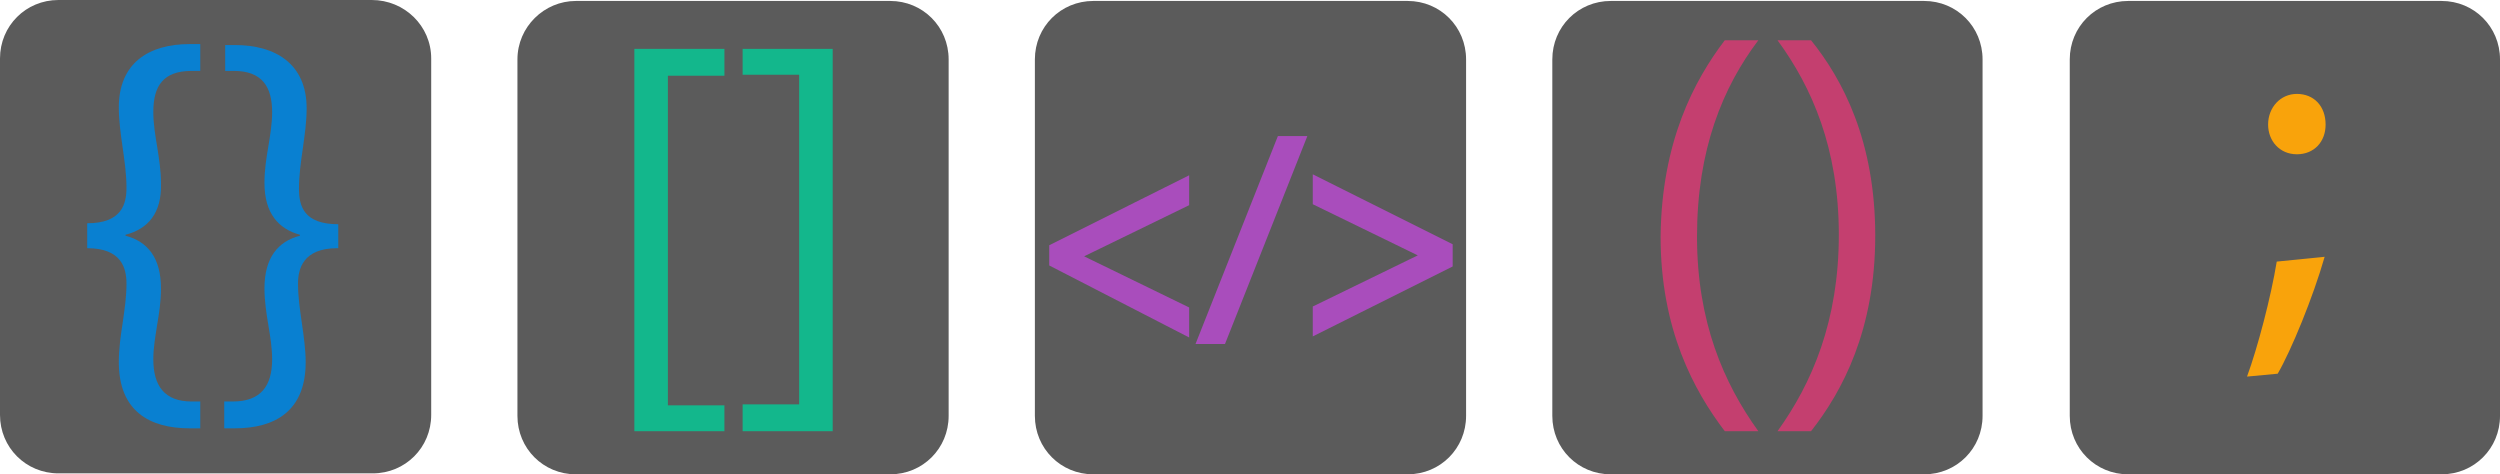 <?xml version="1.0" encoding="utf-8"?>
<!-- Generator: Adobe Illustrator 25.0.0, SVG Export Plug-In . SVG Version: 6.00 Build 0)  -->
<svg version="1.1" id="Layer_1" xmlns="http://www.w3.org/2000/svg" xmlns:xlink="http://www.w3.org/1999/xlink" x="0px" y="0px"
	 viewBox="0 0 260.9 49.5" style="enable-background:new 0 0 260.9 49.5;" xml:space="preserve">
<style type="text/css">
	.st0{fill:#5B5B5B;}
	.st1{fill:#0980D1;}
	.st2{fill:#A94DBC;stroke:#A94DBC;stroke-miterlimit:10;}
	.st3{fill:#C43F6F;}
	.st4{fill:#13B78C;}
	.st5{fill:#F9A30B;}
</style>
<path class="st0" d="M6.1,0h32.7C42.2,0,45,2.7,45,6.1v37.2c0,3.4-2.7,6.1-6.1,6.1H6.1c-3.4,0-6.1-2.7-6.1-6.1V6.1
	C0,2.7,2.7,0,6.1,0z"/>
<path class="st0" d="M60.1,0.1h32.8c3.4,0,6.1,2.7,6.1,6.1v37.2c0,3.4-2.7,6.1-6.1,6.1H60.1c-3.4,0-6.1-2.7-6.1-6.1V6.2
	C54,2.8,56.8,0.1,60.1,0.1z"/>
<path class="st0" d="M114.1,0.1h32.8c3.4,0,6.1,2.7,6.1,6.1v37.2c0,3.4-2.7,6.1-6.1,6.1h-32.8c-3.4,0-6.1-2.7-6.1-6.1V6.2
	C108,2.8,110.7,0.1,114.1,0.1z"/>
<path class="st0" d="M168.1,0.1h32.7c3.4,0,6.1,2.7,6.1,6.1v37.2c0,3.4-2.7,6.1-6.1,6.1h-32.7c-3.4,0-6.1-2.7-6.1-6.1V6.2
	C162,2.8,164.7,0.1,168.1,0.1z"/>
<path class="st0" d="M222.1,0.1h32.7c3.4,0,6.1,2.7,6.1,6.1v37.2c0,3.4-2.7,6.1-6.1,6.1h-32.7c-3.4,0-6.1-2.7-6.1-6.1V6.2
	C216,2.8,218.7,0.1,222.1,0.1z"/>
<g>
	<path class="st1" d="M9.1,23.3c3.6,0,4.1-2,4.1-3.7c0-1.4-0.2-2.8-0.4-4.2c-0.2-1.4-0.4-2.8-0.4-4.2c0-4.6,3.1-6.6,7.4-6.6h1.1v2.8
		H20c-3,0-4,1.6-4,4.3c0,1.2,0.2,2.4,0.4,3.6c0.2,1.3,0.4,2.5,0.4,3.8c0.1,3.2-1.4,4.8-3.7,5.4v0.1c2.3,0.6,3.7,2.3,3.7,5.5
		c0,1.4-0.2,2.6-0.4,3.8c-0.2,1.3-0.4,2.4-0.4,3.6c0,2.8,1.2,4.4,4,4.4h0.9v2.8h-1.1c-4.2,0-7.4-1.8-7.4-6.9c0-1.4,0.2-2.8,0.4-4.1
		c0.2-1.4,0.4-2.7,0.4-4.1c0-1.6-0.5-3.7-4.1-3.7V23.3z"/>
	<path class="st1" d="M35.2,25.9c-3.6,0-4.1,2.2-4.1,3.7c0,1.4,0.2,2.7,0.4,4.1c0.2,1.4,0.4,2.8,0.4,4.1c0,5.1-3.2,6.9-7.4,6.9h-1.1
		v-2.8h0.9c2.9,0,4.1-1.6,4.1-4.4c0-1.2-0.2-2.4-0.4-3.6c-0.2-1.2-0.4-2.5-0.4-3.8c0-3.2,1.4-4.9,3.7-5.5v-0.1
		c-2.2-0.6-3.7-2.2-3.7-5.4c0-1.4,0.2-2.6,0.4-3.8c0.2-1.2,0.4-2.4,0.4-3.6c0-2.7-1.1-4.3-4-4.3h-0.9V4.7h1c4.3,0,7.5,2,7.5,6.6
		c0,1.4-0.2,2.8-0.4,4.2c-0.2,1.4-0.4,2.8-0.4,4.2c0,1.8,0.5,3.7,4.1,3.7V25.9z"/>
</g>
<g>
	<path class="st2" d="M110,25.9l13.6-6.8v2l-11.5,5.6v0.1l11.5,5.6v2L110,27.4V25.9z"/>
	<path class="st2" d="M125.5,35.4l8.2-20.7h2l-8.2,20.7H125.5z"/>
	<path class="st2" d="M151.1,27.5l-13.6,6.8v-2l11.5-5.6v-0.1L137.5,21v-2l13.6,6.8V27.5z"/>
</g>
<g>
	<path class="st3" d="M183.5,4.2c-3.7,4.9-6.4,11.4-6.4,20.5c0,8.9,2.8,15.3,6.4,20.3H180c-3.2-4.2-6.7-10.6-6.7-20.3
		c0.1-9.9,3.5-16.3,6.7-20.5H183.5z"/>
	<path class="st3" d="M185.5,45c3.6-5,6.4-11.5,6.4-20.5c0-9-2.8-15.4-6.4-20.3h3.5c3.3,4.1,6.7,10.5,6.7,20.4
		c0,9.8-3.4,16.2-6.7,20.4H185.5z"/>
</g>
<g>
	<path class="st4" d="M66.2,45V5.1h9.4v2.8h-5.9v34.4h5.9V45H66.2z"/>
	<path class="st4" d="M86.9,5.1V45h-9.4v-2.8h5.9V7.8h-5.9V5.1H86.9z"/>
</g>
<g>
	<path class="st5" d="M234.5,39.3c1.1-3,2.5-8.3,3.1-12l5-0.5c-1.2,4.2-3.5,9.8-4.9,12.2L234.5,39.3z M236.7,13c0-1.8,1.3-3.2,3-3.2
		c1.8,0,3,1.3,3,3.2c0,1.8-1.2,3.1-3,3.1C237.9,16.1,236.7,14.7,236.7,13z"/>
</g>
</svg>
